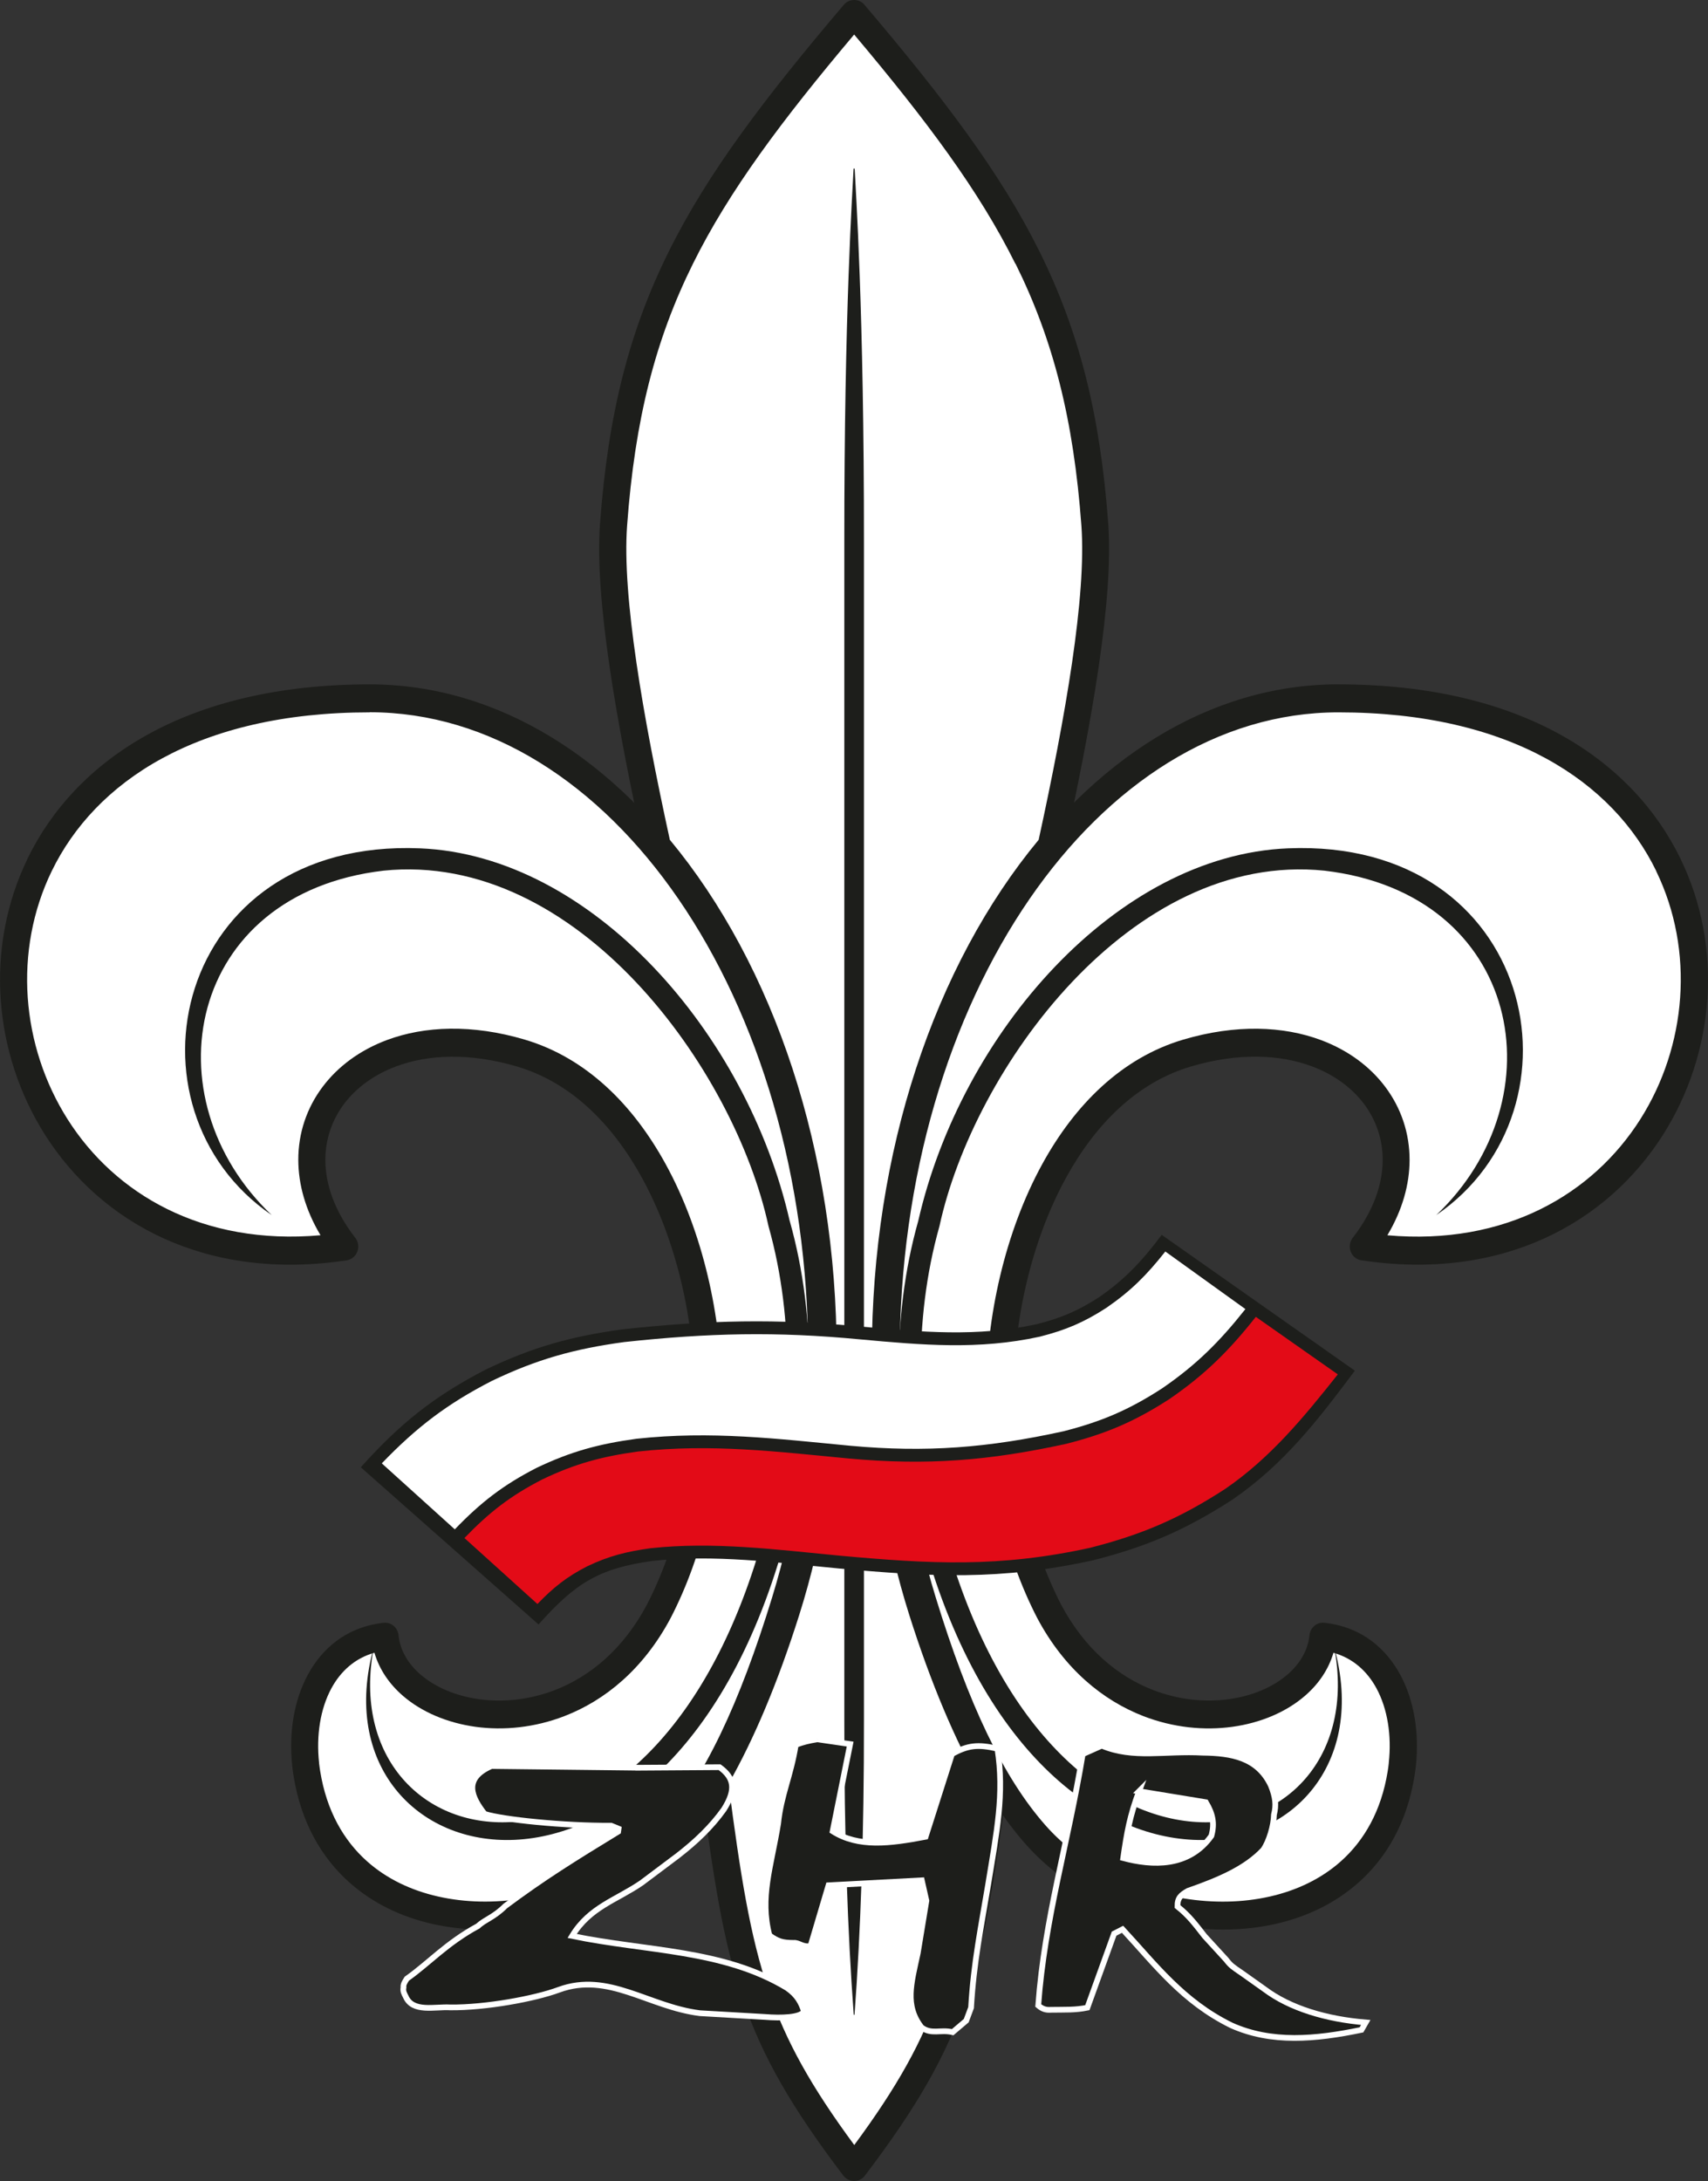 <?xml version="1.0" encoding="UTF-8"?>
<svg id="Warstwa_2" data-name="Warstwa 2" xmlns="http://www.w3.org/2000/svg" viewBox="0 0 448.22 572.11">
  <rect x="0" y="0" width="448.22" height="572.11" fill="#333333" stroke="none"/>
  <defs>
    <style>
      .cls-1 {
        fill-rule: evenodd;
      }

      .cls-1, .cls-2 {
        fill: #fff;
      }

      .cls-3 {
        fill: #1d1e1b;
      }

      .cls-4 {
        fill: none;
        stroke: #fff;
        stroke-miterlimit: 10;
        stroke-width: 1.5px;
      }

      .cls-5 {
        fill: #e30b17;
      }
    </style>
  </defs>
  <g id="Layer_1" data-name="Layer 1">
    <g>
      <path class="cls-1" d="M224.14,3.56c41.29,48.63,58.97,77.5,63.14,134.04,1.4,19.04-4.22,51.13-11.46,84.28-26.56,31.61-43.52,79.61-43.52,133.38,0,1.49.02,2.98.05,4.47v.16c0,22.16,3.5,43.31,9.62,62.65,5.56,17.58,11.78,32.46,18.85,44.66-6.41,49.29-10.24,66.55-36.68,101.37-26.44-34.82-30.27-52.08-36.68-101.37,7.07-12.21,13.28-27.08,18.85-44.66,6.12-19.35,9.63-40.5,9.63-62.65v-.16c.03-1.49.04-2.97.04-4.47,0-53.76-16.95-101.77-43.52-133.38-7.24-33.15-12.86-65.24-11.46-84.28,4.16-56.53,21.84-85.41,63.14-134.04"/>
      <path class="cls-3" d="M235.9,359.73v.06M266.45,69.18c-9.5-19.14-23.25-37.5-42.3-60.12-19.06,22.62-32.81,40.98-42.3,60.12-9.89,19.93-15.24,40.88-17.28,68.66-.68,9.25.36,21.78,2.46,36.09,2.08,14.2,5.21,30.13,8.75,46.36,13.57,16.35,24.63,36.86,32.23,60.16,7.4,22.7,11.55,48.06,11.55,74.8l-.02,2.27c0,.8-.02,1.55-.03,2.26v.11h.02c0,11.04-.86,21.84-2.46,32.3-1.67,10.89-4.16,21.4-7.33,31.43-2.79,8.81-5.77,17.03-8.98,24.65-3.02,7.18-6.21,13.73-9.58,19.67,3.1,23.75,5.63,39.92,10.52,54.24,4.56,13.37,11.24,25.26,22.48,40.49,11.24-15.22,17.92-27.12,22.48-40.49,4.89-14.32,7.42-30.48,10.52-54.24-3.37-5.94-6.56-12.49-9.58-19.67-3.21-7.62-6.2-15.84-8.99-24.65-3.17-10.03-5.65-20.54-7.33-31.43-1.61-10.47-2.46-21.27-2.46-32.3h.02v-.12c-.02-.71-.03-1.46-.03-2.25l-.02-2.27c0-26.74,4.14-52.1,11.55-74.8,7.6-23.3,18.66-43.81,32.23-60.16,3.54-16.23,6.66-32.17,8.75-46.36,2.1-14.31,3.14-26.84,2.46-36.09-2.04-27.78-7.39-48.73-17.28-68.66M226.89,1.3c20.8,24.49,35.67,44.06,45.93,64.73,10.32,20.79,15.89,42.55,18.01,71.31.72,9.79-.35,22.84-2.52,37.62-2.15,14.65-5.38,31.03-9.01,47.66-.15.69-.49,1.29-.96,1.76-13.14,15.71-23.89,35.59-31.29,58.27-7.17,21.99-11.18,46.6-11.18,72.6v2.21c0,.69.02,1.42.03,2.19v.23h.01c0,10.69.83,21.14,2.38,31.24,1.61,10.5,4.01,20.65,7.07,30.34,2.77,8.77,5.68,16.78,8.73,24.04,3.07,7.28,6.32,13.92,9.8,19.91.44.75.56,1.6.43,2.39-3.23,24.8-5.82,41.58-10.96,56.64-5.19,15.21-12.92,28.52-26.39,46.26-1.18,1.56-3.41,1.87-4.97.68-.29-.22-.53-.47-.73-.74-13.45-17.72-21.16-31.01-26.35-46.2-5.16-15.1-7.74-31.91-10.98-56.79-.1-.81.07-1.59.45-2.24h0c3.47-6,6.73-12.63,9.8-19.91,3.05-7.26,5.96-15.27,8.73-24.04,3.07-9.69,5.46-19.84,7.08-30.34,1.55-10.11,2.38-20.55,2.38-31.24h.01v-.23s0,0,0,0c.02-.77.03-1.5.03-2.19v-2.21c0-26-4.02-50.61-11.19-72.6-7.44-22.79-18.25-42.75-31.48-58.49-.39-.46-.63-.99-.75-1.53h-.01c-3.63-16.63-6.86-33.01-9.01-47.66-2.17-14.78-3.24-27.82-2.52-37.62,2.12-28.75,7.69-50.51,18.01-71.31,10.26-20.69,25.15-40.26,45.96-64.78,1.27-1.5,3.51-1.69,5.01-.42.17.14.32.3.45.46"/>
      <path class="cls-3" d="M224.14,528.49h-.1c-1.59-21.58-2.51-46.8-2.47-77.38V142.52c-.05-61.26,2.21-93.06,2.43-98.29h.29c.22,5.23,2.48,37.03,2.43,98.29v308.6c.04,30.58-.89,55.8-2.47,77.38h-.1Z"/>
      <path class="cls-1" d="M351.2,183.19c135.21,0,111.52,159.53,6.56,143.77,23.48-30.26-3.98-63.27-46.29-50.72-33.24,9.87-49.09,54.03-49.09,89.09,0,21.72,4.85,41.67,12.94,57.34,21.1,39.7,69.43,30.22,71.83,6.65,16.27,1.74,23.29,18.8,20.52,35.94-7.63,47.16-69.3,46-95.79,16.18-11.66-13.12-21.05-33.05-29.72-61.31-6.12-19.95-9.63-41.76-9.63-64.6,0-95.18,53.13-172.34,118.66-172.34"/>
      <path class="cls-3" d="M434.65,228.51c-11.33-23.31-38.07-41.65-83.45-41.65-31.55,0-60.2,18.7-81.01,48.93-21.06,30.59-34.09,72.92-34.09,119.74,0,11.02.83,21.79,2.38,32.22,1.61,10.82,4.01,21.29,7.08,31.28,4.29,13.98,8.74,25.86,13.53,35.81,4.74,9.85,9.82,17.84,15.41,24.13,9.03,10.16,22.44,16.8,36.26,19.03,7.6,1.23,15.31,1.11,22.46-.51,7.01-1.58,13.44-4.61,18.62-9.21,6.17-5.48,10.65-13.27,12.32-23.63.12-.72.22-1.45.29-2.15v-.11c.78-7.17-.32-14.14-3.23-19.52-2.44-4.51-6.22-7.91-11.29-9.32-1.28,4.37-3.9,8.21-7.5,11.31-4.87,4.21-11.58,7.09-19.05,8.11-7.34,1.01-15.46.24-23.34-2.81-10.57-4.1-20.7-12.28-27.85-25.73h0s-.02-.04-.02-.04c-4.24-8.22-7.62-17.56-9.92-27.66l-.04-.15c-2.21-9.79-3.41-20.31-3.41-31.24,0-19.64,4.85-42.07,14.79-60.12,8.5-15.43,20.74-27.71,36.88-32.5,13.87-4.11,26.32-3.57,36.17.1,7.13,2.66,12.92,6.96,16.94,12.35,4.09,5.48,6.34,12.05,6.33,19.14-.02,6.34-1.85,13.06-5.83,19.72,31.03,2.75,53.94-10.83,66.36-30.4,6.1-9.61,9.68-20.67,10.47-31.94.79-11.27-1.21-22.73-6.28-33.17M351.2,179.52c48.52,0,77.36,20.14,89.8,45.73,5.67,11.67,7.91,24.44,7.04,36.96-.87,12.51-4.85,24.78-11.61,35.44-14.58,22.98-42.03,38.53-79.16,32.95-1.95-.29-3.3-2.14-3.02-4.15.11-.77.44-1.45.92-1.98,5.27-6.88,7.66-13.82,7.68-20.16.01-5.42-1.71-10.46-4.85-14.66-3.21-4.3-7.9-7.76-13.74-9.94-8.52-3.17-19.44-3.6-31.8.07-14.16,4.2-25.02,15.19-32.65,29.06-9.31,16.89-13.84,37.99-13.84,56.5,0,10.39,1.13,20.35,3.22,29.58l.03.14c2.15,9.49,5.3,18.22,9.24,25.86h0c6.25,11.75,15.01,18.87,24.12,22.39,6.73,2.61,13.66,3.27,19.91,2.41,6.11-.84,11.53-3.13,15.4-6.48,3.23-2.8,5.34-6.32,5.75-10.3.2-2.01,1.95-3.48,3.9-3.27.44.05.93.11,1.46.2,8.49,1.37,14.66,6.44,18.46,13.44,3.64,6.72,5.03,15.24,4.1,23.88v.11c-.11.86-.22,1.71-.36,2.56-1.97,12.18-7.31,21.41-14.69,27.96-6.14,5.46-13.65,9.02-21.76,10.85-7.97,1.8-16.57,1.93-25.05.56-15.32-2.48-30.27-9.91-40.41-21.33-6.07-6.83-11.52-15.37-16.55-25.82-4.98-10.35-9.57-22.57-13.95-36.85-3.17-10.34-5.66-21.18-7.33-32.4-1.61-10.79-2.46-21.93-2.46-33.31,0-48.36,13.54-92.2,35.42-123.98,22.13-32.14,52.81-52.03,86.8-52.03"/>
      <path class="cls-3" d="M240.96,320.3c-7.28,25.82-6.33,53.9.1,79.3,29.56,116.77,126.25,93.82,109.03,32.37,11.25,58.12-75.81,75.47-103.41-33.58-6.24-24.64-7.17-51.83-.14-76.76,8.91-41.18,50.18-98.46,101.03-93.24,51.77,6.06,61.66,59.71,29.33,90.35,40.87-27.94,25.89-98.89-38.91-96.21-45.06,1.86-85.8,48.49-97.03,97.77"/>
      <path class="cls-1" d="M97.02,183.19c-135.21,0-111.52,159.53-6.57,143.77-23.48-30.26,3.98-63.27,46.29-50.72,33.24,9.87,49.09,54.03,49.09,89.09,0,21.72-4.85,41.67-12.94,57.34-21.1,39.7-69.43,30.22-71.83,6.65-16.27,1.74-23.29,18.8-20.51,35.94,7.63,47.16,69.3,46,95.79,16.18,11.66-13.12,21.05-33.05,29.72-61.31,6.12-19.95,9.62-41.76,9.62-64.6,0-95.18-53.13-172.34-118.66-172.34"/>
      <path class="cls-3" d="M7.22,225.24c12.44-25.59,41.28-45.72,89.8-45.72,33.99,0,64.67,19.88,86.8,52.02,21.89,31.79,35.42,75.63,35.42,123.99,0,11.38-.85,22.52-2.46,33.31-1.67,11.23-4.15,22.06-7.33,32.4-4.38,14.28-8.97,26.49-13.95,36.85-5.03,10.45-10.48,19-16.55,25.83-10.14,11.41-25.09,18.85-40.41,21.32-8.48,1.37-17.08,1.24-25.05-.56-8.12-1.83-15.62-5.39-21.76-10.85-7.38-6.56-12.72-15.79-14.69-27.96-.14-.85-.25-1.7-.35-2.56v-.11c-.94-8.64.45-17.16,4.09-23.88,3.79-7.01,9.97-12.07,18.45-13.44.53-.09,1.02-.16,1.46-.2,1.95-.21,3.7,1.26,3.9,3.27.4,3.97,2.51,7.5,5.75,10.3,3.87,3.34,9.29,5.64,15.4,6.48,6.25.86,13.18.19,19.91-2.41,9.11-3.53,17.87-10.64,24.12-22.4h0c3.94-7.64,7.09-16.36,9.24-25.86l.03-.13c2.08-9.23,3.21-19.19,3.21-29.58,0-18.51-4.53-39.61-13.84-56.5-7.64-13.87-18.49-24.86-32.65-29.06-12.36-3.66-23.28-3.24-31.79-.07-5.84,2.18-10.53,5.64-13.74,9.94-3.13,4.2-4.86,9.24-4.85,14.66.02,6.34,2.4,13.28,7.68,20.16.48.53.81,1.21.92,1.98.28,2-1.08,3.86-3.02,4.15-37.12,5.57-64.58-9.97-79.16-32.96-6.76-10.66-10.74-22.93-11.61-35.44-.87-12.51,1.37-25.29,7.04-36.96M97.02,186.86c-45.38,0-72.12,18.34-83.45,41.65-5.07,10.44-7.07,21.9-6.29,33.17.79,11.27,4.37,22.32,10.47,31.94,12.42,19.57,35.33,33.15,66.36,30.4-3.98-6.66-5.81-13.38-5.83-19.72-.02-7.09,2.23-13.66,6.33-19.14,4.02-5.38,9.81-9.69,16.94-12.35,9.85-3.67,22.3-4.21,36.17-.1,16.15,4.79,28.38,17.07,36.88,32.5,9.95,18.05,14.79,40.48,14.79,60.12,0,10.93-1.2,21.45-3.41,31.24l-.04.15c-2.3,10.11-5.67,19.44-9.92,27.66l-.02.04h0c-7.15,13.45-17.28,21.64-27.85,25.73-7.87,3.05-16,3.82-23.34,2.82-7.47-1.03-14.17-3.9-19.05-8.11-3.6-3.11-6.22-6.94-7.5-11.32-5.07,1.41-8.84,4.81-11.29,9.32-2.91,5.38-4.01,12.34-3.24,19.52v.11c.09.71.18,1.43.3,2.15,1.67,10.35,6.15,18.15,12.32,23.63,5.18,4.61,11.61,7.63,18.62,9.21,7.15,1.62,14.86,1.74,22.47.5,13.81-2.23,27.23-8.87,36.25-19.03,5.59-6.29,10.67-14.28,15.41-24.14,4.79-9.95,9.24-21.84,13.53-35.81,3.07-10,5.46-20.46,7.08-31.28,1.55-10.43,2.38-21.2,2.38-32.22,0-46.82-13.03-89.15-34.09-119.74-20.81-30.23-49.46-48.93-81.01-48.93"/>
      <path class="cls-3" d="M207.25,320.3c7.28,25.82,6.33,53.9-.1,79.3-29.56,116.77-126.25,93.82-109.03,32.37-11.25,58.12,75.81,75.47,103.41-33.58,6.24-24.64,7.17-51.83.14-76.76-8.91-41.18-50.18-98.46-101.03-93.24-51.77,6.06-61.66,59.71-29.33,90.35-40.87-27.94-25.89-98.89,38.91-96.21,45.06,1.86,85.8,48.49,97.02,97.77"/>
      <path class="cls-3" d="M141.32,426.12c9.5-10.62,15.61-14.71,29.86-16.66,16.26-1.76,32.63.42,48.81,1.96,24.38,2.22,42.58,3.19,66.89-2.14,14.15-3.6,24.36-8.02,36.59-15.94,13.51-9.3,22.33-20.77,32.08-33.79-16.9-11.88-33.79-23.76-50.69-35.63-5,6.67-9.52,11.6-16.45,16.36-5.51,3.58-9.98,5.46-16.37,7.08-15.52,3.4-30.3,2.06-45.97.63-22.31-2.13-40.13-1.73-62.77.72-13.47,1.85-23.52,4.65-35.79,10.53-13.64,7.02-22.67,14.31-32.83,25.65l46.63,41.22Z"/>
      <path class="cls-2" d="M119.35,401.17c6.79-7.05,12.67-11.62,21.44-16.12,9.01-4.31,16.36-6.29,26.24-7.64,19.65-2.13,36.72-.02,56.18,1.84,19.9,1.81,36.06.54,55.85-3.8,10.05-2.56,17.24-5.64,25.92-11.27,9.04-6.21,15.08-12.25,21.84-20.79l-21.01-15.1c-4.87,6.15-8.96,10.29-15.47,14.77-5.88,3.81-10.67,5.84-17.48,7.57-16.04,3.52-30.94,2.19-47.12.71-21.98-2.1-39.7-1.7-62.01.71-13.06,1.79-22.79,4.49-34.68,10.19-11.75,6.03-19.76,12.17-28.86,21.62,6.39,5.77,12.77,11.54,19.16,17.31"/>
      <path class="cls-5" d="M141.03,420.76c4.14-4.31,7.68-7.14,13.03-9.88,5.7-2.73,10.43-3.9,16.69-4.76,16.53-1.79,33.13.38,49.58,1.95,23.93,2.18,41.89,3.17,65.74-2.06,13.72-3.49,23.62-7.77,35.47-15.46,11.88-8.15,20.64-18.82,29.53-30.03l-21.51-15.09c-7.01,8.85-13.28,15.11-22.65,21.54-9.06,5.87-16.55,9.08-27.03,11.75-20.28,4.45-36.62,5.74-57,3.88-19.12-1.82-36.12-3.94-55.41-1.85-9.47,1.3-16.5,3.18-25.13,7.31-8.37,4.29-13.98,8.66-20.46,15.39,6.39,5.77,12.77,11.54,19.16,17.31"/>
      <path class="cls-3" d="M214.47,456.24l8.63,1.26-4.59,22.87c6.8,4.29,14.95,3.23,24.39,1.44l6.93-21.72c4.15-2.25,6.73-2.6,11.92-1.38,1.86,11.88-.18,21.77-2.42,35.53-1.89,11.38-3.81,20.54-4.5,32.4l-1.27,3.41-3.56,3.02c-3.23-.77-5.55.71-8.17-1.25-4.49-5.76-2.71-11.5-.99-19.48l2.27-13.75-1.21-5.35-24.47,1.3-4.73,15.94c-2.17.36-3-.98-4.47-.83-2.95-.03-4.09-.39-6.31-1.97-2.6-9.98.42-17.94,2.28-29.34.8-7.65,3.26-12.24,4.63-20.65,2.02-.75,3.34-1.06,5.63-1.44"/>
      <path class="cls-4" d="M214.47,456.24l8.63,1.26-4.59,22.87c6.8,4.29,14.95,3.23,24.39,1.44l6.93-21.72c4.15-2.25,6.73-2.6,11.92-1.38,1.86,11.88-.18,21.77-2.42,35.53-1.89,11.38-3.81,20.54-4.5,32.4l-1.27,3.41-3.56,3.02c-3.23-.77-5.55.71-8.17-1.25-4.49-5.76-2.71-11.5-.99-19.48l2.27-13.75-1.21-5.35-24.47,1.3-4.73,15.94c-2.17.36-3-.98-4.47-.83-2.95-.03-4.09-.39-6.31-1.97-2.6-9.98.42-17.94,2.28-29.34.8-7.65,3.26-12.24,4.63-20.65,2.02-.75,3.34-1.06,5.63-1.44"/>
      <path class="cls-3" d="M289.14,457.91c8.23,3.49,16.54,1.3,26.49,1.85,7.53.08,14.42,1.28,17.87,8.57,1.24,3.08,1.46,5.18.82,7.67-.07,2.93-1.27,7.02-2.8,9.23-4.53,4.82-11.3,7.83-19.77,10.77-1.85,1.07-2.79,1.83-2.75,4.11,2.97,2.35,4.68,4.64,7.11,7.76l5.68,6.2c1.19,1.56,1.77,1.91,4.04,3.46l6.02,4.27c6.69,5.03,16.24,7.87,26.55,8.72l-1.11,1.94c-12.14,2.52-23.62,3.54-34.13-1.17-12.82-6.29-19.98-15.95-28.57-25.21l-2.22,1.14-7.02,19.42c-3.23.66-5.69.5-9.56.56-1.22.08-2.17-.13-3.33-1.13,1.69-22.91,7.77-42.28,11.67-65.93l5-2.23ZM298.91,469.87c-2.42,6.46-3.19,10.84-4.15,17.53,7.62,2.03,17.2,2.51,23.14-5.83.92-3.34.32-5.87-1.46-8.82l-17.53-2.88Z"/>
      <path class="cls-4" d="M289.14,457.91c8.23,3.49,16.54,1.3,26.49,1.85,7.53.08,14.42,1.28,17.87,8.57,1.24,3.08,1.46,5.18.82,7.67-.07,2.93-1.27,7.02-2.8,9.23-4.53,4.82-11.3,7.83-19.77,10.77-1.85,1.07-2.79,1.83-2.75,4.11,2.97,2.35,4.68,4.64,7.11,7.76l5.68,6.2c1.19,1.56,1.77,1.91,4.04,3.46l6.02,4.27c6.69,5.03,16.24,7.87,26.55,8.72l-1.11,1.94c-12.14,2.52-23.62,3.54-34.13-1.17-12.82-6.29-19.98-15.95-28.57-25.21l-2.22,1.14-7.02,19.42c-3.23.66-5.69.5-9.56.56-1.22.08-2.17-.13-3.33-1.13,1.69-22.91,7.77-42.28,11.67-65.93l5-2.23ZM298.91,469.87c-2.42,6.46-3.19,10.84-4.15,17.53,7.62,2.03,17.2,2.51,23.14-5.83.92-3.34.32-5.87-1.46-8.82l-17.53-2.88Z"/>
      <path class="cls-3" d="M167.47,463.7l21.37-.14c3.74,2.72,4.48,5.77,1.11,11.09-3.28,4.58-7.22,8.34-12.07,12.11l-9.53,7.15c-6.59,4.52-13.61,6.34-18.21,13.92,19.44,4.05,39.64,3.51,56.39,13.64,2.71,1.86,3.74,3.89,4.46,6.17-.87,1.6-5.92,1.79-10.31,1.43l-17.01-.98c-13.52-1.69-24.01-10.93-37.02-6.14-6.36,2.36-19.27,4.72-28.49,4.62-4.03-.25-9.86,1.44-11.69-2.84-.45-.85-.77-1.45-.58-2.4-.1-.8.31-1.4.87-2.29,5.76-4.05,10.39-9.32,18.69-13.82,1.83-1.74,4.13-2.23,7.15-5.25,10.06-7.5,17.96-12.39,29.62-19.51l.11-.77c-.76-.33-1.26-.5-1.97-.79-12.42.08-28.53-1.59-33.18-3.08-3.3-4.22-5.88-9.23,1.8-12.57l38.49.44Z"/>
      <path class="cls-4" d="M167.47,463.7l21.37-.14c3.74,2.72,4.48,5.77,1.11,11.09-3.28,4.58-7.22,8.34-12.07,12.11l-9.53,7.15c-6.59,4.52-13.61,6.34-18.21,13.92,19.44,4.05,39.64,3.51,56.39,13.64,2.71,1.86,3.74,3.89,4.46,6.17-.87,1.6-5.92,1.79-10.31,1.43l-17.01-.98c-13.52-1.69-24.01-10.93-37.02-6.14-6.36,2.36-19.27,4.72-28.49,4.62-4.03-.25-9.86,1.44-11.69-2.84-.45-.85-.77-1.45-.58-2.4-.1-.8.31-1.4.87-2.29,5.76-4.05,10.39-9.32,18.69-13.82,1.83-1.74,4.13-2.23,7.15-5.25,10.06-7.5,17.96-12.39,29.62-19.51l.11-.77c-.76-.33-1.26-.5-1.97-.79-12.42.08-28.53-1.59-33.18-3.08-3.3-4.22-5.88-9.23,1.8-12.57l38.49.44Z"/>
    </g>
  </g>
</svg>